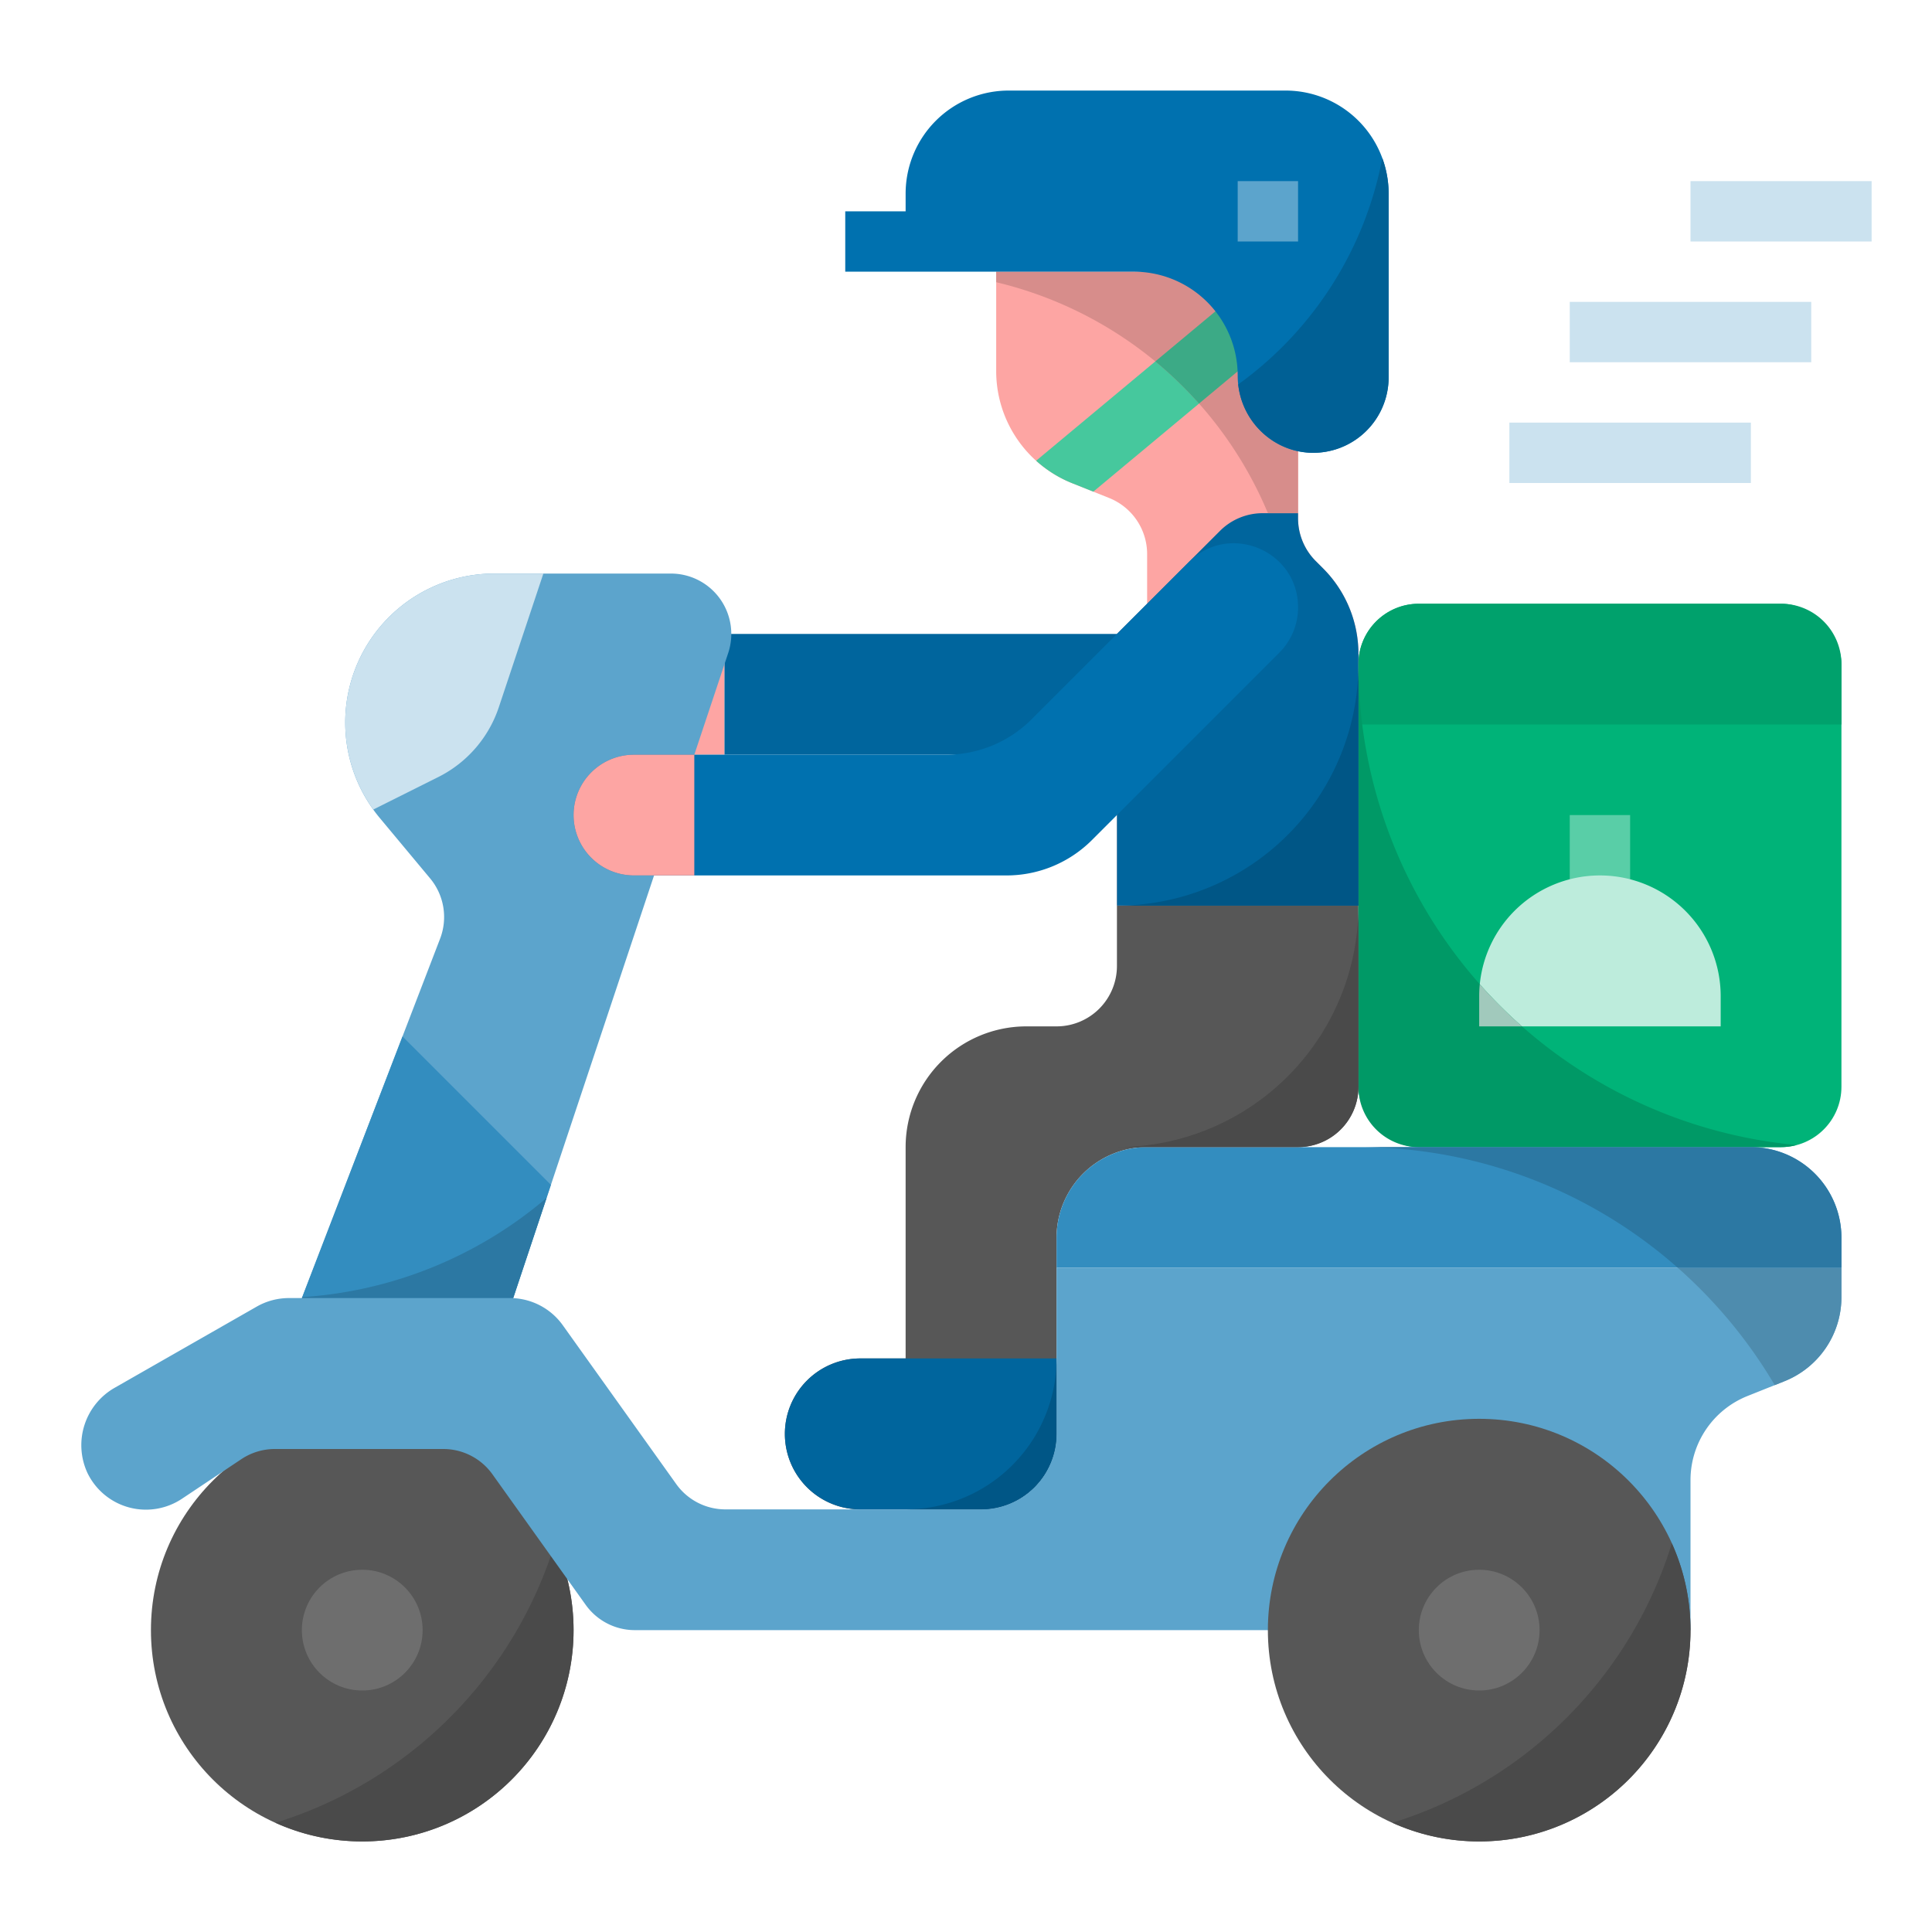 <?xml version="1.0" ?><svg viewBox="0 0 512 512" xmlns="http://www.w3.org/2000/svg"><defs><style>.cls-1{fill:#575757;}.cls-2{fill:#4a4a4a;}.cls-3{fill:#6e6e6e;}.cls-4{fill:#fda5a3;}.cls-5{fill:#00659d;}.cls-6{fill:#5ca4cc;}.cls-7{fill:#46c89d;}.cls-8{fill:#00b378;}.cls-9{fill:#00a16c;}.cls-10{fill:#cbe2ef;}.cls-11{fill:#338dbf;}.cls-12{fill:#59cea7;}.cls-13{fill:#0071af;}.cls-14{fill:#bdecdc;}.cls-15{fill:#096;}.cls-16{fill:#005686;}.cls-17{fill:#2c78a3;}.cls-18{fill:#4e8cae;}.cls-19{fill:#d78d8b;}.cls-20{fill:#a1c9bc;}.cls-21{fill:#3caa86;}.cls-22{fill:#006095;}</style></defs><title/><g data-name="/ FLAT" id="_FLAT"><circle class="cls-1" cx="96" cy="432" r="56"/><path class="cls-2" d="M73,483.056a55.994,55.994,0,0,0,74.056-74.056A112.252,112.252,0,0,1,73,483.056Z"/><circle class="cls-3" cx="96" cy="432" r="16"/><path class="cls-4" d="M192,168v32H176a16,16,0,0,1-16-16v0a16,16,0,0,1,16-16Z"/><rect class="cls-5" height="32" width="120" x="192" y="168"/><path class="cls-6" d="M177.801,152H130.98a39.49,39.49,0,0,0-30.837,14.821v0a39.49,39.49,0,0,0,.499,49.95l13.343,16.011a16,16,0,0,1,2.642,15.987L80,344h56l56.98-170.94A16,16,0,0,0,177.801,152Z"/><path class="cls-1" d="M240,360H228a20,20,0,0,0-20,20h0a20,20,0,0,0,20,20h32a20,20,0,0,0,20-20V328a24,24,0,0,1,24-24h40a16,16,0,0,0,16-16V240H296v16a16,16,0,0,1-16,16h-8a32,32,0,0,0-32,32Z"/><path class="cls-4" d="M350.627,150.627l-1.941-1.941A15.999,15.999,0,0,1,344,137.373V72H264V98.335a32,32,0,0,0,20.115,29.711l9.827,3.931A16,16,0,0,1,304,146.833V160l-8,8v72h64V173.255A32.001,32.001,0,0,0,350.627,150.627Z"/><path class="cls-7" d="M334.704,72l-60.114,50.095a31.928,31.928,0,0,0,9.525,5.951l5.625,2.25L344,85.08V72Z"/><path class="cls-5" d="M350.627,150.627l-1.942-1.942A15.999,15.999,0,0,1,344,137.373V136h-9.373a16,16,0,0,0-11.314,4.686L296,168v72h64V173.256A32.004,32.004,0,0,0,350.627,150.627Z"/><rect class="cls-8" height="144" rx="16" width="128" x="360" y="160"/><path class="cls-9" d="M360,192H488V176a16,16,0,0,0-16-16H376a16,16,0,0,0-16,16Z"/><rect class="cls-10" height="16" width="64" x="400" y="112"/><rect class="cls-10" height="16" width="64" x="416" y="80"/><rect class="cls-10" height="16" width="48" x="448" y="48"/><path class="cls-5" d="M280,360H228a20,20,0,0,0-20,20v0a20,20,0,0,0,20,20h32a20,20,0,0,0,20-20Z"/><path class="cls-11" d="M464,304H304a24,24,0,0,0-24,24v8H488v-8A24,24,0,0,0,464,304Z"/><rect class="cls-12" height="24" width="16" x="416" y="216"/><path class="cls-13" d="M273.373,190.627A32,32,0,0,1,250.745,200H168a16,16,0,0,0-16,16v0a16,16,0,0,0,16,16h98.745a32,32,0,0,0,22.627-9.373l49.657-49.657a16.971,16.971,0,0,0,4.971-12v-0c0-15.119-18.28-22.691-28.971-12Z"/><path class="cls-4" d="M184,200v32H168a16,16,0,0,1-16-16v0a16,16,0,0,1,16-16Z"/><path class="cls-14" d="M456,272v-8a32,32,0,0,0-32-32H424a32,32,0,0,0-32,32v8Z"/><path class="cls-10" d="M130.98,152a39.49,39.49,0,0,0-30.837,14.821v0a39.485,39.485,0,0,0-1.22,47.717l17.221-8.611a31.999,31.999,0,0,0,16.047-18.502L144,152Z"/><polygon class="cls-11" points="106.667 274.667 80 344 136 344 146 314 106.667 274.667"/><path class="cls-6" d="M280,336v44a20,20,0,0,1-20,20H192.234a16,16,0,0,1-13.02-6.7L149.148,351.207A17.211,17.211,0,0,0,135.143,344H76.571a17.211,17.211,0,0,0-8.539,2.268l-37.52,21.44a17.505,17.505,0,0,0-7.338,22.637,17.211,17.211,0,0,0,25.047,6.841L63.969,386.687A16,16,0,0,1,72.844,384h44.636a16,16,0,0,1,13.02,6.7l24.714,34.6A16,16,0,0,0,168.234,432H376a16,16,0,0,1,32,0h40V392.248a23.999,23.999,0,0,1,15.086-22.283l9.826-3.93A24,24,0,0,0,488,343.751V336Z"/><circle class="cls-1" cx="392" cy="432" r="56"/><circle class="cls-3" cx="392" cy="432" r="16"/><path class="cls-15" d="M360,176V288a16,16,0,0,0,16,16h96a15.975,15.975,0,0,0,4.115-.554A128.008,128.008,0,0,1,360,176Z"/><path class="cls-2" d="M296,304h48a16,16,0,0,0,16-16V240A64,64,0,0,1,296,304Z"/><path class="cls-16" d="M296,240h64V176A64,64,0,0,1,296,240Z"/><path class="cls-16" d="M240,400h20a20,20,0,0,0,20-20V360A40,40,0,0,1,240,400Z"/><path class="cls-2" d="M369,483.056a55.994,55.994,0,0,0,74.056-74.056A112.252,112.252,0,0,1,369,483.056Z"/><path class="cls-17" d="M464,304H360a127.505,127.505,0,0,1,84.653,32H488v-8A24,24,0,0,0,464,304Z"/><path class="cls-18" d="M470.322,367.071l2.591-1.036A24,24,0,0,0,488,343.751V336H444.653A128.581,128.581,0,0,1,470.322,367.071Z"/><path class="cls-19" d="M344,136V72H264v2.788A104.205,104.205,0,0,1,336.011,136Z"/><path class="cls-17" d="M80.096,343.751,80,344h56l8.848-26.543A110.778,110.778,0,0,1,80.096,343.751Z"/><path class="cls-20" d="M392.158,260.83C392.055,261.873,392,262.93,392,264v8h11.353A128.694,128.694,0,0,1,392.158,260.83Z"/><path class="cls-21" d="M334.704,72,306.163,95.784a104.619,104.619,0,0,1,11.584,11.173L344,85.08V72Z"/><path class="cls-13" d="M360,32a27.313,27.313,0,0,0-19.313-8h-73.373A27.314,27.314,0,0,0,240,51.314V56H224V72h76.479A27.521,27.521,0,0,1,328,99.521v0c0,10.845,8.433,20.081,19.271,20.466A20,20,0,0,0,368,100V51.314A27.315,27.315,0,0,0,360,32Z"/><rect class="cls-6" height="16" width="16" x="328" y="48"/><path class="cls-22" d="M328.146,101.87A20.238,20.238,0,0,0,347.271,119.987,20,20,0,0,0,368,100V51.314a27.306,27.306,0,0,0-1.675-9.405A96.009,96.009,0,0,1,328.146,101.87Z"/></g></svg>